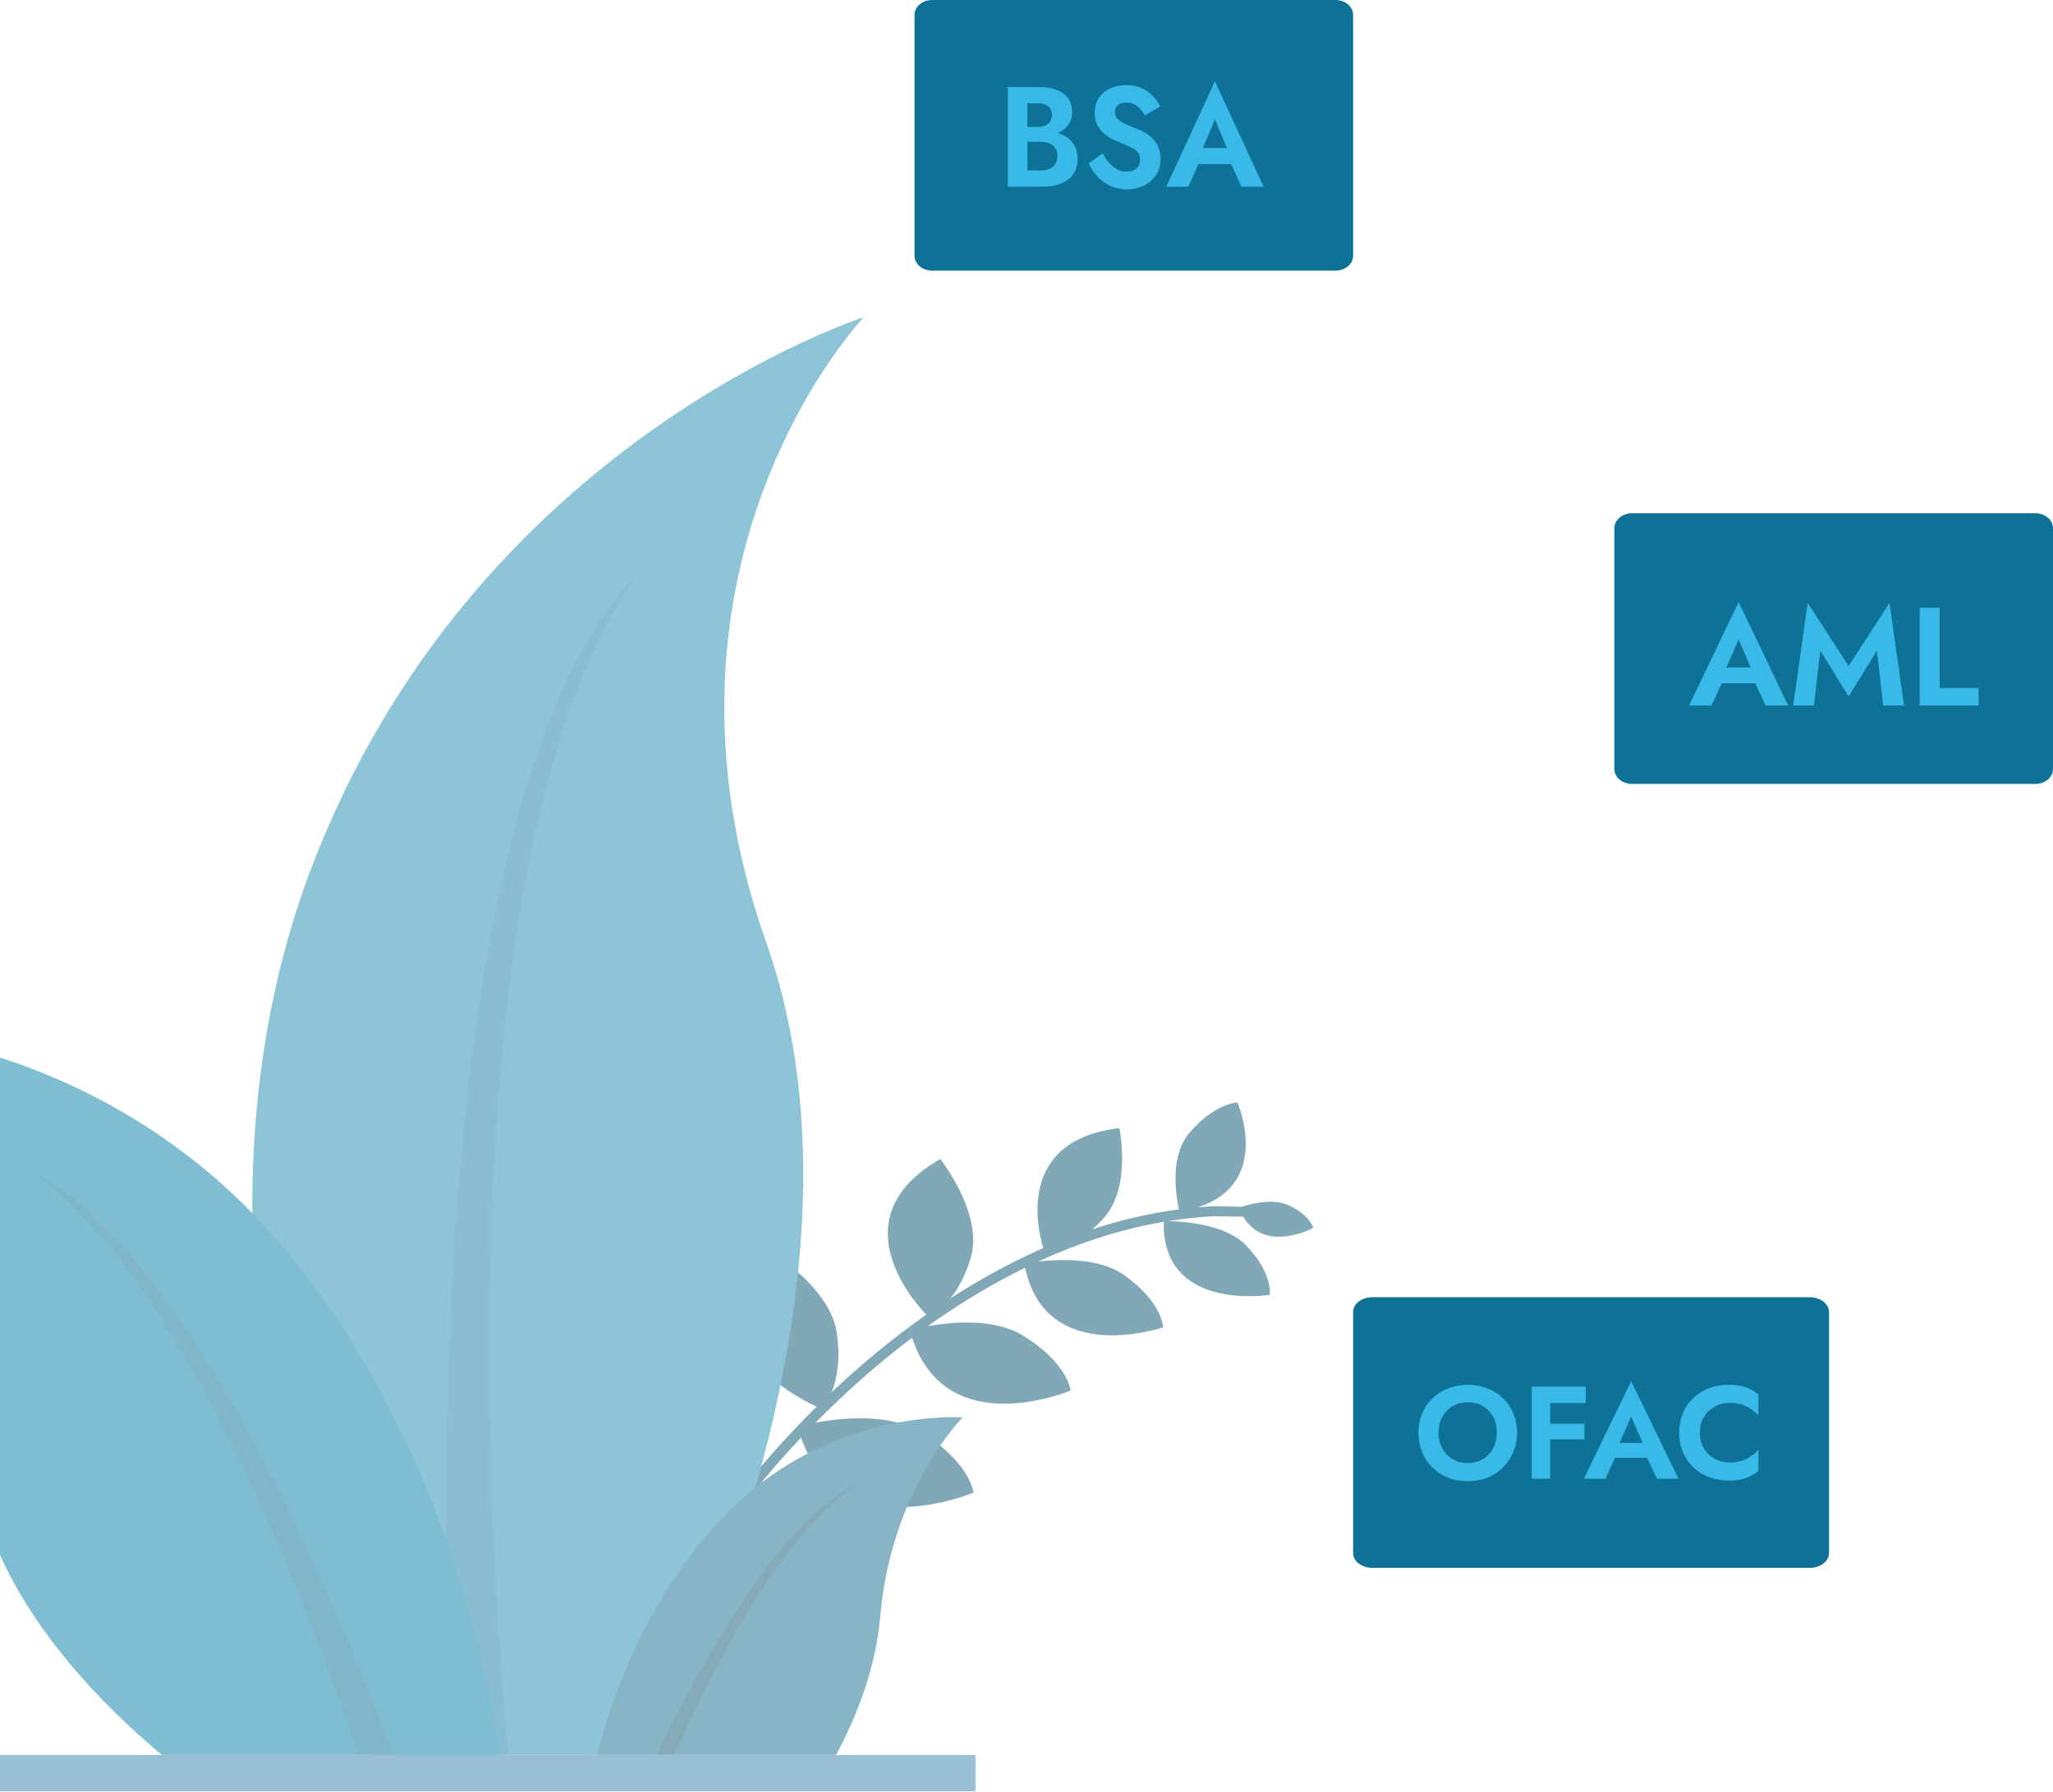 <svg width="220" height="192" viewBox="0 0 220 192" fill="none" xmlns="http://www.w3.org/2000/svg">
<g opacity="0.5">
<path d="M133.23 130.377C135.606 134.36 140.723 131.571 140.723 131.571C140.723 131.571 140.43 130.261 138.132 129.162C136.418 128.342 133.955 129.022 133.085 129.306L130.264 129.24H130.218C129.588 129.269 128.966 129.314 128.344 129.368C136.397 126.781 132.603 118.13 132.603 118.13C132.603 118.13 130.074 118.225 127.396 121.471C125.246 124.074 126.091 128.498 126.342 129.586C123.129 130.006 120.027 130.748 117.061 131.72C117.444 131.386 117.835 131.003 118.235 130.57C121.304 127.23 119.949 120.886 119.949 120.886C108.954 122.171 111.146 131.576 111.796 133.734C108.204 135.308 104.872 137.166 101.86 139.114C102.635 138.142 103.442 136.745 104.027 134.764C105.415 130.055 100.761 124.194 100.761 124.194C89.984 130.36 97.737 139.275 99.257 140.869C97.325 142.228 95.546 143.596 93.951 144.91C92.201 146.352 90.586 147.794 89.115 149.178C89.651 147.868 90.104 145.791 89.671 142.821C88.897 137.536 81.494 133.4 81.494 133.4C73.647 143.513 84.876 149.507 87.509 150.731C82.516 155.653 79.632 159.517 79.591 159.571L80.563 160.168C80.596 160.127 82.483 157.598 85.84 154.039C90.001 166.026 104.324 159.933 104.324 159.933C104.324 159.933 103.97 156.663 98.66 153.458C95.237 151.39 90.141 151.929 87.393 152.432C89.453 150.348 91.925 148.02 94.759 145.689C95.694 144.922 96.691 144.131 97.741 143.34C101.428 154.652 114.729 148.992 114.729 148.992C114.729 148.992 114.404 146.002 109.551 143.069C106.499 141.223 101.984 141.647 99.434 142.096C102.511 139.901 106.009 137.718 109.852 135.839C112.13 146.533 124.641 142.224 124.641 142.224C124.641 142.224 124.571 139.538 120.464 136.63C117.778 134.727 113.502 134.912 111.253 135.176C115.401 133.269 119.924 131.736 124.707 130.921C124.509 140.622 136.055 138.743 136.055 138.743C136.055 138.743 136.463 136.473 133.51 133.429C131.211 131.061 126.498 130.859 125.106 130.855C126.787 130.583 128.5 130.397 130.243 130.319L133.23 130.377Z" fill="#02516D"/>
<path d="M39.958 188.04C39.958 188.04 15.992 138.826 33.334 93.092C50.677 47.363 92.546 34 92.546 34C92.546 34 67.69 60.183 82.12 101.018C95.764 139.641 69.746 188.04 69.746 188.04H39.958Z" fill="#1E8AB0"/>
<path opacity="0.3" d="M48.436 188.04C48.436 188.04 42.298 87.919 68.263 61.584C44.642 94.777 54.479 188.04 54.479 188.04H48.436Z" fill="#065A78"/>
<path d="M89.601 188.04H63.971C64.992 183.933 68.679 171.517 77.882 162.154C89.057 150.776 103.158 151.88 103.158 151.88C103.158 151.88 95.488 159.534 94.314 173.293C93.84 178.776 91.801 183.917 89.601 188.04Z" fill="#0F6C8D"/>
<path opacity="0.3" d="M72.279 188.04H70.36C74.009 180.44 83.319 162.623 92.036 159.002C83.509 164.205 75.665 180.32 72.279 188.04Z" fill="#002B3A"/>
<path d="M30.328 133.607C48.988 155.74 53.174 184.6 53.618 188.044H17.339C8.161 180.337 -3.093 167.863 -3.184 152.865C-3.34 126.085 -17 110.2 -17 110.2C-17 110.2 10.451 110.035 30.328 133.607Z" fill="#007EA5"/>
<path opacity="0.3" d="M42.154 188.04H38.389C33.973 174.751 20.47 137.742 3.424 125.524C21.026 134.402 37.466 175.476 42.154 188.04Z" fill="#005068"/>
<path d="M-3.631 191.948H104.531V188.043H-3.631V191.948Z" fill="#337FA7"/>
</g>
<path d="M99.898 29H143.102C144.151 29 145 28.287 145 27.407V1.593C145 0.713 144.151 0 143.102 0H99.898C98.849 0 98 0.713 98 1.593V27.407C98 28.287 98.849 29 99.898 29Z" fill="#0E7296"/>
<path d="M109.571 14.591H111.421C112.106 14.591 112.708 14.495 113.227 14.302C113.746 14.098 114.152 13.803 114.446 13.417C114.74 13.03 114.886 12.568 114.886 12.028C114.886 11.418 114.74 10.915 114.446 10.518C114.152 10.121 113.746 9.826 113.227 9.633C112.708 9.43 112.106 9.328 111.421 9.328H108V20.007H111.641C112.405 20.007 113.075 19.901 113.653 19.687C114.231 19.473 114.676 19.143 114.989 18.695C115.312 18.248 115.474 17.673 115.474 16.971C115.474 16.442 115.366 15.99 115.151 15.614C114.945 15.237 114.661 14.932 114.299 14.698C113.937 14.454 113.526 14.276 113.066 14.164C112.615 14.052 112.141 13.996 111.641 13.996H109.571V15.187H111.451C111.715 15.187 111.96 15.217 112.185 15.278C112.41 15.329 112.606 15.42 112.772 15.553C112.948 15.675 113.08 15.832 113.168 16.026C113.266 16.209 113.315 16.432 113.315 16.697C113.315 17.063 113.232 17.363 113.066 17.597C112.909 17.831 112.689 18.004 112.405 18.116C112.121 18.217 111.803 18.268 111.451 18.268H110.1V11.067H111.23C111.69 11.067 112.053 11.174 112.317 11.388C112.591 11.601 112.728 11.912 112.728 12.318C112.728 12.583 112.664 12.812 112.537 13.005C112.42 13.198 112.248 13.346 112.023 13.447C111.798 13.549 111.534 13.6 111.23 13.6H109.571V14.591Z" fill="#39B9E7"/>
<path d="M118.159 16.422L116.661 17.521C116.886 18.019 117.199 18.482 117.601 18.909C118.002 19.336 118.472 19.677 119.01 19.931C119.559 20.175 120.146 20.297 120.772 20.297C121.242 20.297 121.688 20.221 122.108 20.068C122.539 19.926 122.926 19.718 123.268 19.443C123.611 19.158 123.88 18.812 124.076 18.405C124.272 17.999 124.37 17.536 124.37 17.017C124.37 16.559 124.296 16.158 124.149 15.812C124.012 15.456 123.817 15.151 123.562 14.897C123.317 14.632 123.038 14.408 122.725 14.225C122.422 14.042 122.104 13.89 121.771 13.768C121.252 13.585 120.821 13.407 120.479 13.234C120.136 13.051 119.882 12.863 119.715 12.669C119.549 12.466 119.466 12.232 119.466 11.967C119.466 11.703 119.568 11.474 119.774 11.281C119.979 11.078 120.288 10.976 120.699 10.976C121.012 10.976 121.291 11.042 121.536 11.174C121.781 11.296 121.996 11.464 122.182 11.678C122.378 11.881 122.544 12.11 122.681 12.364L124.326 11.418C124.149 11.042 123.9 10.681 123.577 10.335C123.264 9.979 122.867 9.689 122.387 9.465C121.918 9.232 121.355 9.115 120.699 9.115C120.063 9.115 119.485 9.237 118.966 9.481C118.457 9.715 118.051 10.055 117.748 10.503C117.454 10.94 117.307 11.464 117.307 12.074C117.307 12.583 117.4 13.02 117.586 13.386C117.772 13.742 118.007 14.047 118.291 14.302C118.575 14.546 118.873 14.749 119.187 14.912C119.51 15.064 119.793 15.187 120.038 15.278C120.498 15.461 120.885 15.634 121.198 15.797C121.521 15.949 121.761 16.127 121.918 16.331C122.084 16.534 122.167 16.804 122.167 17.139C122.167 17.526 122.035 17.831 121.771 18.055C121.506 18.278 121.164 18.39 120.743 18.39C120.381 18.39 120.043 18.309 119.73 18.146C119.417 17.983 119.128 17.755 118.864 17.46C118.609 17.165 118.374 16.819 118.159 16.422Z" fill="#39B9E7"/>
<path d="M127.506 17.582H132.939L132.689 15.858H127.755L127.506 17.582ZM130.193 12.791L131.735 16.498L131.705 17.048L133.027 20.007H135.405L130.193 8.703L124.98 20.007H127.344L128.695 16.956L128.651 16.468L130.193 12.791Z" fill="#39B9E7"/>
<path d="M174.898 84H218.102C219.151 84 220 83.287 220 82.407V56.593C220 55.713 219.151 55 218.102 55H174.898C173.849 55 173 55.713 173 56.593V82.407C173 83.287 173.849 84 174.898 84Z" fill="#0E7296"/>
<path d="M183.573 73.217H189.108L188.853 71.527H183.827L183.573 73.217ZM186.31 68.521L187.881 72.155L187.851 72.694L189.197 75.595H191.621L186.31 64.514L181 75.595H183.408L184.785 72.604L184.74 72.125L186.31 68.521Z" fill="#39B9E7"/>
<path d="M195.06 69.718L198.097 74.623L201.134 69.718L201.807 75.595H204.036L202.48 64.603L198.097 71.363L193.714 64.603L192.158 75.595H194.387L195.06 69.718Z" fill="#39B9E7"/>
<path d="M205.714 65.127V75.595H212.027V73.725H207.853V65.127H205.714Z" fill="#39B9E7"/>
<path d="M147.06 168H193.94C195.078 168 196 167.287 196 166.407V140.593C196 139.713 195.078 139 193.94 139H147.06C145.922 139 145 139.713 145 140.593V166.407C145 167.287 145.922 168 147.06 168Z" fill="#0E7296"/>
<path d="M154.156 153.512C154.156 152.883 154.29 152.323 154.556 151.835C154.823 151.346 155.189 150.961 155.656 150.679C156.122 150.397 156.665 150.256 157.284 150.256C157.912 150.256 158.459 150.397 158.926 150.679C159.392 150.961 159.754 151.346 160.011 151.835C160.268 152.323 160.397 152.883 160.397 153.512C160.397 154.142 160.263 154.701 159.997 155.19C159.74 155.679 159.378 156.064 158.911 156.346C158.445 156.628 157.902 156.769 157.284 156.769C156.665 156.769 156.122 156.628 155.656 156.346C155.189 156.064 154.823 155.679 154.556 155.19C154.29 154.701 154.156 154.142 154.156 153.512ZM152 153.512C152 154.255 152.129 154.945 152.386 155.585C152.643 156.214 153.009 156.764 153.485 157.234C153.961 157.704 154.518 158.07 155.156 158.334C155.803 158.587 156.512 158.714 157.284 158.714C158.055 158.714 158.759 158.587 159.397 158.334C160.044 158.07 160.601 157.704 161.068 157.234C161.544 156.764 161.91 156.214 162.167 155.585C162.434 154.945 162.567 154.255 162.567 153.512C162.567 152.76 162.434 152.074 162.167 151.454C161.91 150.824 161.539 150.279 161.053 149.819C160.577 149.358 160.021 149.006 159.383 148.761C158.745 148.508 158.045 148.381 157.284 148.381C156.532 148.381 155.832 148.508 155.184 148.761C154.547 149.006 153.99 149.358 153.514 149.819C153.038 150.279 152.666 150.824 152.4 151.454C152.133 152.074 152 152.76 152 153.512Z" fill="#39B9E7"/>
<path d="M165.46 150.34H169.929V148.578H165.46V150.34ZM165.46 154.231H169.786V152.554H165.46V154.231ZM164.146 148.578V158.446H166.116V148.578H164.146Z" fill="#39B9E7"/>
<path d="M172.183 156.205H177.466L177.224 154.612H172.426L172.183 156.205ZM174.796 151.778L176.295 155.204L176.267 155.711L177.552 158.446H179.865L174.796 148L169.727 158.446H172.026L173.339 155.627L173.297 155.176L174.796 151.778Z" fill="#39B9E7"/>
<path d="M182.16 153.512C182.16 152.854 182.307 152.286 182.602 151.806C182.907 151.327 183.302 150.961 183.788 150.707C184.273 150.444 184.801 150.312 185.373 150.312C185.849 150.312 186.272 150.373 186.644 150.495C187.015 150.617 187.348 150.782 187.643 150.989C187.948 151.195 188.21 151.421 188.429 151.665V149.396C188.019 149.076 187.572 148.827 187.086 148.648C186.61 148.47 186.006 148.381 185.273 148.381C184.511 148.381 183.802 148.503 183.145 148.747C182.498 148.992 181.931 149.344 181.446 149.805C180.97 150.265 180.598 150.81 180.332 151.44C180.075 152.06 179.946 152.751 179.946 153.512C179.946 154.273 180.075 154.969 180.332 155.599C180.598 156.219 180.97 156.759 181.446 157.22C181.931 157.68 182.498 158.033 183.145 158.277C183.802 158.522 184.511 158.644 185.273 158.644C186.006 158.644 186.61 158.555 187.086 158.376C187.572 158.197 188.019 157.948 188.429 157.629V155.359C188.21 155.603 187.948 155.829 187.643 156.036C187.348 156.242 187.015 156.407 186.644 156.529C186.272 156.651 185.849 156.712 185.373 156.712C184.801 156.712 184.273 156.586 183.788 156.332C183.302 156.069 182.907 155.697 182.602 155.218C182.307 154.729 182.16 154.161 182.16 153.512Z" fill="#39B9E7"/>
</svg>
